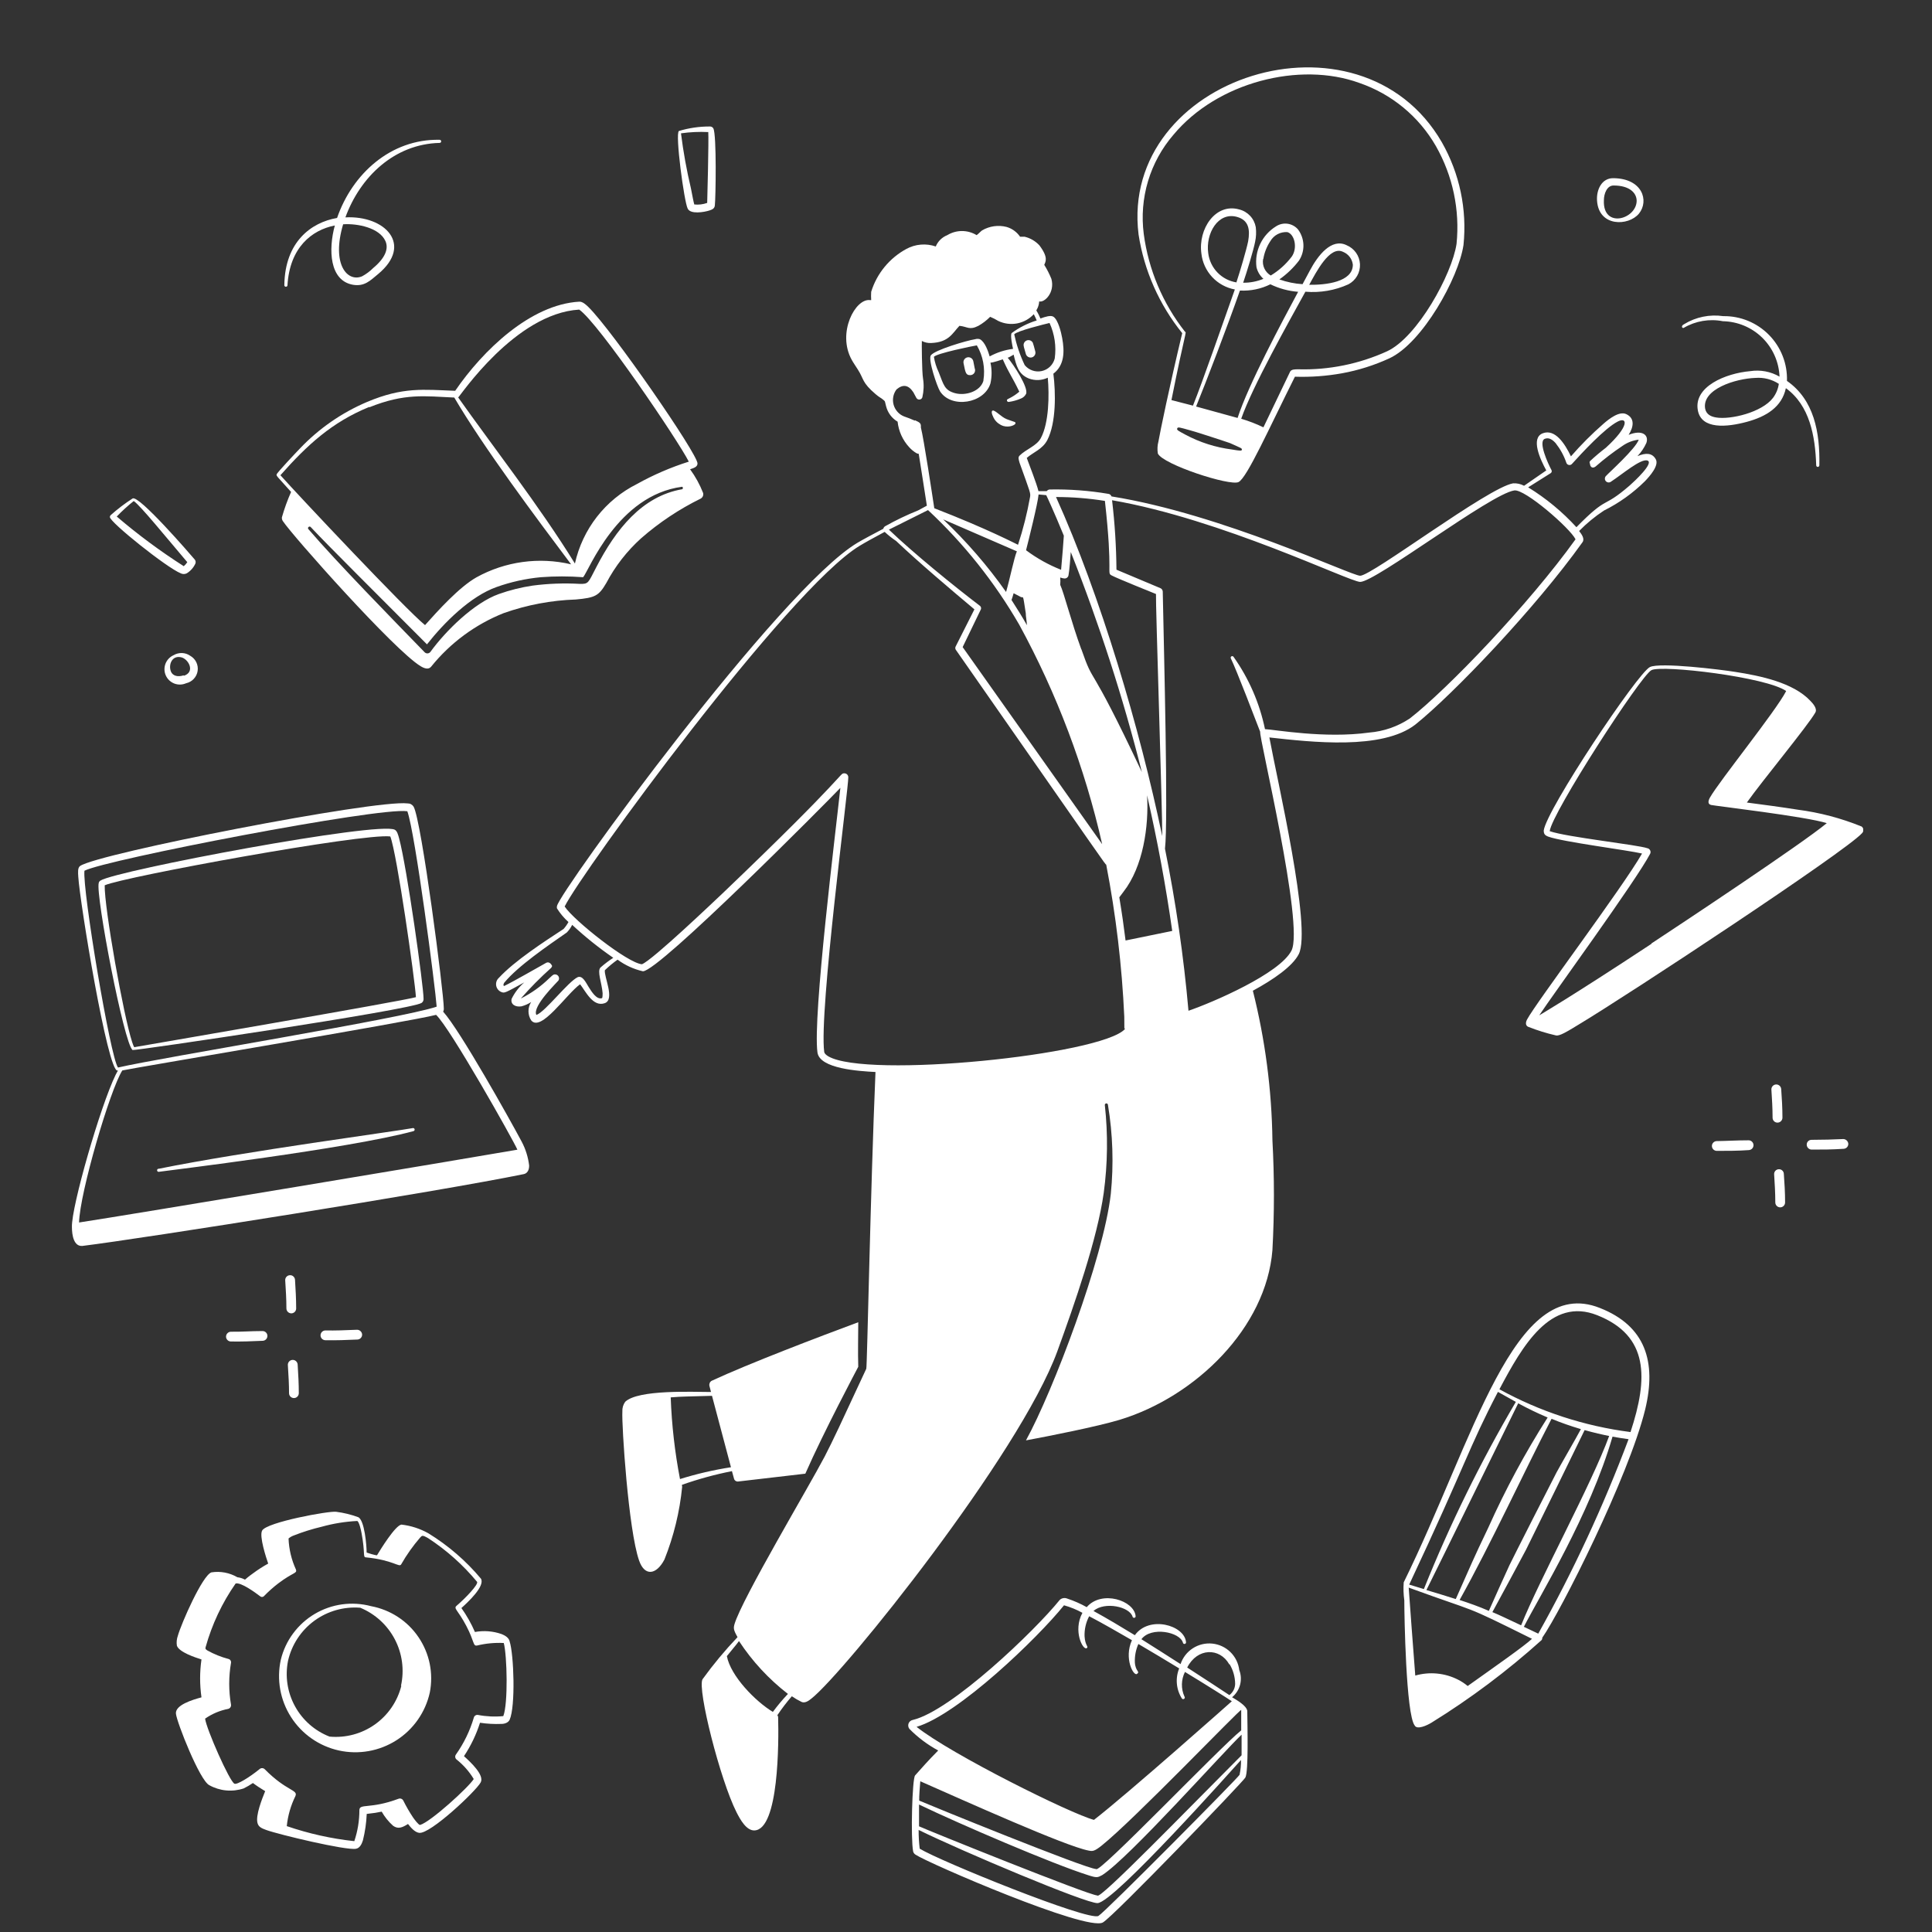 <svg xmlns="http://www.w3.org/2000/svg" xmlns:xlink="http://www.w3.org/1999/xlink" width="400" zoomAndPan="magnify" viewBox="0 0 300 300" height="400" preserveAspectRatio="xMidYMid meet" version="1.0"><rect x="0" y="0" width="300" height="300" fill="#333333" stroke="none"/><defs><clipPath id="50c4d1e240"><path d="M 11.062 124 L 83 124 L 83 194 L 11.062 194 Z M 11.062 124 " clip-rule="nonzero"/></clipPath><clipPath id="e195663ed0"><path d="M 27 52 L 289.312 52 L 289.312 288 L 27 288 Z M 27 52 " clip-rule="nonzero"/></clipPath></defs><path fill="#ffffff" d="M 105.895 230.562 C 108.426 229.668 111.02 228.957 113.656 228.438 L 113.977 229.609 C 114.012 229.746 114.098 229.867 114.215 229.945 C 114.332 230.027 114.473 230.062 114.613 230.047 L 125.051 228.832 C 127.922 222.293 133.195 212.387 133.27 212.234 C 133.195 209.762 133.27 207.684 133.27 205.316 C 127.301 207.531 116.254 211.734 110.48 214.422 C 110.352 214.504 110.25 214.625 110.191 214.773 C 110.137 214.914 110.125 215.074 110.164 215.223 C 110.164 215.223 110.27 215.605 110.406 216.148 C 107.582 216.148 99.117 215.738 97.082 217.668 C 96.766 218.105 96.609 218.645 96.641 219.184 C 96.52 221.277 97.57 237.543 99.238 242.32 C 100.105 244.824 101.93 244.551 103.176 242.156 C 104.617 238.543 105.543 234.75 105.926 230.883 C 105.926 230.684 105.879 230.699 105.895 230.562 Z M 104.148 216.984 C 106 216.832 106.578 216.863 110.559 216.742 C 111.273 219.441 112.746 224.996 113.504 227.832 C 110.824 228.246 108.18 228.859 105.59 229.668 C 104.785 225.484 104.301 221.242 104.148 216.984 Z M 104.148 216.984 " fill-opacity="1" fill-rule="nonzero"/><path fill="#ffffff" d="M 245.727 84.199 C 246.105 83.668 245.617 82.984 245.207 82.453 C 246.371 81.262 247.66 80.199 249.051 79.285 C 251.402 78.113 253.551 76.578 255.418 74.73 C 256.191 73.926 257.652 72.273 257.105 71.305 C 256.559 70.332 255.586 70.27 254.262 70.832 C 254.836 70.23 255.305 69.539 255.645 68.785 C 256.07 67.602 255.07 66.645 252.895 67.523 C 253.688 66.266 253.867 64.945 252.531 64.309 C 251.453 63.793 249.871 65.023 248.961 65.824 C 247.172 67.387 245.492 69.07 243.934 70.863 C 242.977 68.859 241.457 66.555 239.559 67.281 C 237.656 68.012 239.133 71.273 240.105 73.047 L 236.656 75.43 C 236.133 75.148 235.543 75.016 234.953 75.051 C 231.035 75.719 213.031 89.402 211.207 89.402 C 209.809 89.402 189.848 79.844 172.59 77.082 C 172.555 76.98 172.492 76.887 172.41 76.816 C 172.328 76.75 172.227 76.703 172.117 76.688 C 169.109 76.176 166.055 75.949 163.004 76.008 C 162.91 76.012 162.82 76.039 162.738 76.082 C 162.656 76.129 162.586 76.191 162.531 76.266 L 161.254 76.266 C 160.953 75.035 159.828 72.199 159.434 71.105 C 160.465 70.211 161.895 69.754 162.637 68.312 C 164.004 65.645 163.945 61 163.566 58.027 C 165.281 56.723 165.328 54.629 164.934 52.488 C 164.781 51.625 164.309 49.668 163.578 49.184 C 163.168 48.91 162.305 49.184 161.559 49.457 C 160.816 47.727 160.816 48.516 161.117 47.816 C 161.262 47.496 161.344 47.152 161.363 46.801 C 162.168 47.043 163.84 45.434 163.262 43.309 C 162.957 42.551 162.586 41.82 162.152 41.125 C 162.363 40.609 162.82 39.988 161.391 38.09 C 160.777 37.43 159.977 36.965 159.098 36.758 L 158.398 36.758 C 157.895 36.023 157.156 35.488 156.301 35.238 C 155.016 34.91 153.652 35.102 152.504 35.77 C 152.199 35.996 151.957 36.301 151.652 36.512 C 150.969 36.098 150.18 35.875 149.375 35.875 C 148.57 35.875 147.781 36.098 147.098 36.512 C 146.695 36.672 146.328 36.91 146.02 37.211 C 145.711 37.512 145.469 37.875 145.305 38.273 C 144.559 38.016 143.77 37.918 142.984 37.984 C 142.199 38.047 141.438 38.277 140.746 38.652 C 138.121 40.074 136.156 42.465 135.277 45.312 C 135.25 45.742 135.25 46.172 135.277 46.602 L 135.109 46.602 C 132.832 46.27 129.93 51.672 132.254 55.871 C 132.527 56.375 132.875 56.844 133.211 57.391 C 134.184 58.906 133.801 59.363 135.977 61.215 C 136.613 61.758 136.719 61.715 137.113 62.047 C 137.508 62.383 137.359 62.215 137.586 63.062 C 137.711 63.566 137.934 64.035 138.238 64.449 C 138.547 64.863 138.934 65.215 139.379 65.477 C 139.539 66.961 140.172 68.355 141.188 69.453 C 141.508 69.809 141.883 70.117 142.297 70.363 C 142.406 70.426 142.531 70.461 142.66 70.469 C 143.117 73.289 143.676 76.961 143.922 78.523 L 142.57 79.254 C 140.801 79.965 139.078 80.789 137.418 81.727 C 137.289 81.816 137.195 81.953 137.16 82.105 C 135.551 82.953 134.031 83.758 133.164 84.273 C 121.102 91.422 86.844 138.531 86.492 140.684 C 86.453 140.809 86.453 140.941 86.492 141.062 C 86.984 141.848 87.582 142.555 88.27 143.172 C 88.059 143.559 87.805 143.918 87.512 144.25 C 84.473 146.238 79.914 149.195 77.469 151.836 C 77.297 151.988 77.168 152.184 77.094 152.402 C 77.023 152.617 77.008 152.852 77.051 153.074 C 77.098 153.301 77.199 153.512 77.348 153.684 C 77.5 153.859 77.691 153.988 77.91 154.066 C 78.363 154.219 78.441 154.172 81.402 152.551 C 80.59 153.262 79.922 154.129 79.445 155.098 C 79.246 155.934 80.004 156.418 80.965 156.266 C 81.5 156.125 82.016 155.898 82.48 155.598 C 82.207 156.02 82.062 156.512 82.062 157.016 C 82.062 157.52 82.207 158.012 82.48 158.438 C 84 160.348 87.98 154.324 90.078 152.836 C 90.93 153.914 92.082 156.434 93.922 155.766 C 95.516 155.172 93.77 151.668 93.922 150.652 C 94.539 150.059 95.199 149.512 95.898 149.016 C 97.07 149.883 98.41 150.496 99.832 150.82 C 102.34 150.82 128.5 124.449 130.492 122.34 C 129.777 129.047 126.176 157.828 126.934 163.426 C 127.285 165.961 133.379 166.324 135.945 166.461 C 135.168 184.668 134.652 212.25 134.516 212.539 C 130.492 221.203 129.398 223.57 128.043 226.195 C 125.582 230.898 115.223 248.254 114.051 252.199 C 113.887 252.82 113.871 253.062 114.523 254.215 C 112.566 256.27 110.75 258.457 109.086 260.754 C 108.25 262.273 111.836 276.414 114.371 281.418 C 114.949 282.543 115.891 284.273 117.152 284.227 C 120.949 284.09 120.934 270.465 120.828 266.656 C 120.828 266.539 120.785 266.426 120.707 266.34 C 121.395 265.312 122.145 264.328 122.953 263.395 C 123.438 263.727 123.945 264.02 124.473 264.277 C 124.992 264.504 125.566 264.109 125.992 263.758 C 131.051 259.785 158.34 225.828 164.188 209.809 C 166.848 202.496 170.387 192.391 171.387 185.23 C 172 180.703 172.059 176.117 171.555 171.574 C 171.555 171.512 171.582 171.449 171.629 171.402 C 171.672 171.359 171.734 171.332 171.797 171.332 C 171.863 171.332 171.926 171.359 171.969 171.402 C 172.016 171.449 172.043 171.512 172.043 171.574 C 172.801 176.141 172.949 180.789 172.484 185.395 C 171.359 195.332 163.504 216.043 159.312 223.66 C 162.926 222.992 170.281 221.535 173.836 220.473 C 185.684 216.879 196.625 206.152 197.582 194.105 C 197.891 188.43 197.891 182.742 197.582 177.066 C 197.477 169.23 196.457 161.438 194.543 153.84 C 197.762 152.094 200.711 150.047 201.668 148.164 C 203.719 144.145 198.293 121.008 197.109 114.512 C 203.598 115.227 214.641 116.516 219.793 112.496 C 225.688 107.762 238.418 94.441 245.727 84.199 Z M 120.008 265.824 C 117.273 264.168 113.445 260.238 112.867 257.16 C 113.488 256.371 114.145 255.641 114.75 254.824 C 116.809 257.961 119.379 260.734 122.348 263.031 C 121.512 263.914 120.73 264.848 120.008 265.824 Z M 240.789 73.473 C 240.867 73.422 240.922 73.344 240.945 73.254 C 240.969 73.164 240.953 73.066 240.91 72.988 C 240.379 72 238.781 68.527 239.891 68.133 C 240.531 67.891 241.09 68.285 241.562 68.816 C 242.281 69.727 242.844 70.75 243.219 71.848 C 243.246 71.938 243.297 72.02 243.367 72.082 C 243.438 72.141 243.523 72.184 243.617 72.199 C 243.707 72.219 243.805 72.211 243.891 72.176 C 243.98 72.145 244.055 72.09 244.113 72.016 C 245.633 70.332 249.188 66.492 251.195 65.461 C 252.715 64.672 253.078 66.129 249.355 69.527 C 248.5 70.18 247.68 70.871 246.895 71.605 C 246.852 71.664 246.828 71.738 246.828 71.812 C 246.828 71.883 246.852 71.957 246.895 72.016 C 246.895 72.41 247.215 72.852 247.762 72.441 C 249.082 71.281 250.477 70.215 251.938 69.238 C 252.684 68.711 253.551 68.375 254.461 68.27 C 254.004 69.664 249.766 73.457 249.402 73.883 C 249.285 73.984 249.215 74.129 249.207 74.285 C 249.195 74.441 249.246 74.594 249.348 74.711 C 249.449 74.828 249.594 74.898 249.75 74.914 C 249.902 74.926 250.059 74.875 250.176 74.777 C 251.863 73.684 254.809 71.137 255.828 71.516 C 256.848 71.895 253.824 74.715 253.062 75.383 C 248.703 79.16 249.828 76.734 244.785 81.863 C 242.59 79.461 240.066 77.379 237.293 75.672 Z M 174.777 146.039 C 174.52 143.945 174.199 141.688 173.805 139.336 L 174.457 138.469 C 177.496 134.57 178.406 128.363 178.117 123.496 C 179.746 130.609 181.035 137.605 182.023 144.555 Z M 152.184 94.09 C 148.191 91.059 141.762 85.824 138.027 82.242 L 144.102 79.207 C 149.684 84.414 154.461 90.414 158.277 97.02 C 164.113 107.73 168.445 119.191 171.145 131.082 L 149.48 100.48 L 152.309 94.621 C 152.344 94.531 152.352 94.434 152.332 94.336 C 152.309 94.242 152.258 94.156 152.184 94.09 Z M 162.457 76.887 C 162.547 77.055 163.594 79.285 165.191 83.184 C 165.191 83.348 164.902 87.141 164.766 88.477 C 162.824 87.711 160.996 86.691 159.324 85.441 C 159.66 84.125 161.164 78.129 161.27 76.781 Z M 157.062 93.18 C 157.168 92.906 157.273 92.543 157.395 92.117 L 158.414 92.648 C 158.992 93.027 158.762 91.875 159.281 95.215 C 159.281 95.773 159.434 96.398 159.461 97.082 C 158.762 95.82 157.898 94.469 157.078 93.18 Z M 156.211 91.906 C 153.34 87.84 150.074 84.07 146.457 80.648 L 157.898 85.609 C 157.457 86.656 156.82 89.859 156.227 91.906 Z M 167.895 100.797 C 166.375 96.656 165.207 92.027 164.629 90.812 C 164.664 90.434 164.664 90.055 164.629 89.676 C 164.848 89.758 165.078 89.809 165.312 89.828 C 165.457 89.828 165.602 89.777 165.711 89.684 C 165.824 89.59 165.898 89.457 165.918 89.312 C 166.039 88.812 166.238 86.277 166.27 85.715 C 170.688 96.859 174.379 108.277 177.312 119.898 C 168.73 101.66 170.051 106.941 167.91 100.797 Z M 180.457 129.762 C 176.996 113.176 170.902 92.5 163.977 77.176 C 166.52 77.176 169.059 77.379 171.57 77.781 C 172.863 89.312 171.785 88.918 172.648 89.371 C 173.516 89.828 178.727 91.922 179.5 92.238 C 179.426 93.41 180.52 126.816 180.473 129.762 Z M 162.973 50.152 C 163.762 51.879 164.043 53.797 163.777 55.676 C 163.652 56.152 163.398 56.59 163.043 56.934 C 162.688 57.273 162.242 57.512 161.758 57.617 C 161.273 57.723 160.77 57.691 160.305 57.527 C 159.836 57.363 159.426 57.074 159.113 56.691 C 158.387 55.168 157.844 53.562 157.488 51.914 C 157.898 51.383 162.273 50.32 162.973 50.152 Z M 142.066 65.324 C 141.512 65.074 140.945 64.852 140.367 64.656 C 139.977 64.5 139.629 64.254 139.352 63.938 C 139.074 63.625 138.871 63.25 138.758 62.848 C 138.648 62.441 138.629 62.02 138.707 61.605 C 138.785 61.195 138.957 60.805 139.211 60.469 C 140.168 59.664 141.035 59.711 141.824 60.91 C 142.324 61.836 142.309 61.91 142.539 62.004 C 142.602 62.031 142.676 62.047 142.746 62.043 C 142.816 62.043 142.887 62.027 142.953 61.996 C 143.016 61.969 143.074 61.926 143.121 61.871 C 143.168 61.816 143.203 61.754 143.223 61.684 C 143.445 60.734 143.484 59.75 143.328 58.785 C 143.145 57.738 143.117 53.098 143.145 52.945 C 143.59 53.18 144.086 53.289 144.59 53.262 C 147.34 53.156 147.887 51.746 148.98 50.594 C 150.242 50.715 150.5 51.32 151.926 50.594 C 152.594 50.215 153.211 49.742 153.75 49.195 C 154.188 49.375 154.609 49.59 155.012 49.836 C 155.922 50.273 156.949 50.406 157.941 50.219 C 158.934 50.027 159.84 49.527 160.527 48.789 C 160.691 49.105 160.844 49.426 160.98 49.758 C 159.586 50.191 158.27 50.852 157.094 51.715 C 156.836 52.035 157.215 53.766 157.305 54.172 C 156.031 54.332 154.801 54.73 153.676 55.344 C 153.445 54.555 152.945 53.082 152.156 52.672 C 151.918 52.598 151.664 52.598 151.426 52.672 C 150.059 52.883 145.152 54.355 144.559 55.16 C 144.043 55.723 145.516 60.059 145.973 60.773 C 147.719 63.473 152.84 62.684 153.797 59.531 C 154.031 58.469 154.031 57.371 153.797 56.312 C 154.234 56.312 155.559 55.844 155.711 55.797 C 156.758 58.148 157.062 58.285 158.277 60.82 C 158.109 60.957 157.836 61.184 157.609 61.336 C 156.531 62.047 156.301 61.926 156.363 62.23 C 156.379 62.289 156.422 62.344 156.473 62.375 C 156.527 62.41 156.59 62.422 156.652 62.41 C 157.289 62.32 157.914 62.148 158.504 61.895 C 158.859 61.766 159.152 61.504 159.324 61.168 C 159.75 60.211 157.395 56.617 156.469 55.539 C 156.652 55.539 157.078 55.234 157.395 55.07 C 157.82 56.77 158.109 58.102 159.75 58.77 C 160.227 58.949 160.73 59.031 161.238 59.012 C 161.742 58.988 162.242 58.867 162.699 58.648 C 162.941 61.32 162.895 65.66 161.621 68.027 C 160.965 69.254 159.355 69.727 158.324 70.742 C 158.02 71.031 158.215 71.438 158.324 71.879 C 160.008 76.566 160.039 76.551 159.949 77.16 C 159.5 79.68 158.875 82.164 158.078 84.594 C 157.699 84.426 153.43 82.164 145.074 78.918 C 144.816 77.203 143.434 68.055 142.992 66.371 C 143.023 65.781 142.949 65.645 142.066 65.25 Z M 152.703 59.137 C 152.215 60.789 149.922 61.5 148.281 61.047 C 146.641 60.59 146.535 59.758 145.758 57.785 C 145.395 57.031 145.145 56.23 145.016 55.402 C 145.516 54.855 151 53.734 151.684 53.629 C 152.645 55.266 153.004 57.184 152.703 59.059 Z M 93.254 150.227 C 92.676 150.789 93.453 152.625 93.574 154.219 C 93.574 154.355 93.574 154.945 93.48 154.992 C 92.645 155.266 91.871 154.004 91.398 153.246 C 90.93 152.488 90.457 151.457 89.715 151.73 C 88.195 152.441 84.672 157.117 83.289 157.602 C 82.59 156.266 86.586 152.457 86.723 152.246 C 86.781 152.148 86.812 152.035 86.809 151.922 C 86.809 151.809 86.777 151.695 86.719 151.602 C 86.66 151.504 86.574 151.426 86.473 151.371 C 86.371 151.32 86.258 151.297 86.145 151.305 C 85.871 151.305 85.688 151.547 85.262 151.926 C 83.969 153.188 82.488 154.242 80.871 155.051 C 82.336 153.375 83.906 151.789 85.566 150.305 C 85.648 150.219 85.707 150.113 85.734 150 C 85.734 150 85.414 149.195 84.793 149.516 C 83.91 150 79.625 152.473 78.273 153.109 C 78.09 152.988 78.199 152.809 78.273 152.625 C 80.418 150 85.125 146.812 88.012 144.797 C 88.352 144.449 88.633 144.047 88.848 143.613 C 90.848 145.469 92.98 147.18 95.23 148.727 C 94.535 149.18 93.875 149.68 93.254 150.227 Z M 128.605 164.02 C 128.273 163.805 128.027 163.609 127.984 163.336 C 127.148 157.145 131.797 122.066 131.723 120.688 C 131.723 120.605 131.707 120.527 131.672 120.453 C 131.641 120.379 131.598 120.309 131.539 120.254 C 131.48 120.195 131.41 120.152 131.336 120.121 C 131.262 120.094 131.18 120.078 131.098 120.082 C 130.324 120.082 131.691 120.082 112.336 138.59 C 111.059 139.789 101.305 149.105 99.68 149.727 C 97.445 149.559 89.047 142.871 87.68 140.762 C 90.32 135.418 122.379 91.48 133.469 84.762 C 134.32 84.246 135.777 83.441 137.371 82.59 C 137.926 83.109 138.52 83.582 139.148 84 C 142.676 87.34 147.582 91.496 151.305 94.621 L 148.402 100.371 C 148.359 100.449 148.336 100.535 148.336 100.621 C 148.336 100.711 148.359 100.797 148.402 100.875 C 171.965 134.629 171.617 134.25 171.77 134.25 C 173.277 142.051 174.219 149.953 174.578 157.891 C 174.578 160.027 174.578 159.848 174.672 159.695 C 174.762 159.543 174.672 159.801 174.672 159.801 C 170.992 163.805 134.609 167.539 128.605 164.02 Z M 212.59 113.754 C 205.707 114.711 197.93 113.285 196.426 113.223 C 195.59 109.18 193.926 105.352 191.535 101.98 C 191.496 101.93 191.445 101.898 191.383 101.887 C 191.324 101.875 191.262 101.887 191.207 101.922 C 191.156 101.953 191.121 102.004 191.105 102.062 C 191.09 102.121 191.094 102.184 191.125 102.238 C 192.004 104.027 194.953 111.75 195.68 113.633 C 195.453 114.359 202.547 143.656 200.543 147.602 C 198.75 151.168 188.312 155.66 184.547 156.949 C 183.801 148.504 182.582 140.105 180.898 131.793 C 181.414 127.426 180.746 101.449 180.551 91.848 C 180.543 91.734 180.508 91.625 180.441 91.535 C 180.379 91.445 180.289 91.371 180.184 91.328 L 173.363 88.461 C 173.332 84.855 173.105 81.254 172.68 77.676 C 189.711 80.617 209.551 90.344 211.207 90.359 C 213.609 90.359 231.445 76.703 235.137 76.156 C 236.777 75.898 243.828 82.043 244.648 83.742 C 237.445 93.789 224.789 106.988 218.926 111.555 C 217.035 112.816 214.855 113.574 212.59 113.754 Z M 212.59 113.754 " fill-opacity="1" fill-rule="nonzero"/><path fill="#ffffff" d="M 151.137 56.102 C 151.117 56 151.078 55.906 151.023 55.82 C 150.969 55.738 150.895 55.664 150.812 55.605 C 150.727 55.551 150.633 55.508 150.535 55.488 C 150.434 55.469 150.332 55.469 150.234 55.484 C 150.133 55.504 150.039 55.543 149.953 55.598 C 149.867 55.656 149.797 55.727 149.738 55.809 C 149.68 55.895 149.641 55.988 149.621 56.086 C 149.598 56.188 149.598 56.289 149.617 56.391 C 149.922 57.906 149.98 58.254 150.652 58.254 C 150.777 58.254 150.902 58.223 151.012 58.164 C 151.125 58.105 151.219 58.02 151.289 57.914 C 151.359 57.809 151.398 57.688 151.41 57.562 C 151.422 57.434 151.402 57.309 151.352 57.191 C 151.305 56.949 151.168 56.238 151.137 56.102 Z M 155.785 66.145 C 156.773 66.434 157.715 65.961 157.684 65.719 C 157.656 65.477 157.684 65.598 156.348 65.098 C 155.453 64.766 154.465 63.582 154.113 63.762 C 153.766 63.945 154.297 64.914 154.418 65.098 C 154.742 65.59 155.227 65.957 155.785 66.145 Z M 183.574 51.73 C 181.582 60.059 180.125 67.129 179.883 68.543 C 179.719 69.156 179.688 69.797 179.789 70.422 C 180.594 72.137 191.004 75.52 192.324 74.852 C 193.645 74.188 197.078 66.465 201.074 58.496 C 203.523 58.574 205.973 58.398 208.383 57.965 C 210.922 57.5 213.391 56.723 215.734 55.645 C 220.871 53.277 226.492 43.145 227.25 38.047 C 227.82 32.512 226.648 26.938 223.895 22.102 C 211.148 0.023 173.758 11.906 176.797 36.422 C 177.664 42.031 180.004 47.312 183.574 51.73 Z M 192.84 69.801 C 192.84 70.043 192.566 70.012 191.32 69.801 C 188.773 69.48 186.305 68.695 184.043 67.48 C 182.98 66.902 182.691 66.781 182.797 66.523 C 182.906 66.266 183.133 66.355 184.773 66.812 C 184.926 66.812 189.633 68.328 190.988 68.801 C 192.734 69.59 192.84 69.59 192.84 69.801 Z M 192.566 45.117 C 194.188 45.199 195.805 44.867 197.262 44.145 C 198.613 44.801 200.078 45.195 201.574 45.312 C 199.023 50.062 193.844 59.742 192.172 64.898 L 185.73 63.125 C 187.25 59.395 190.605 50.652 192.535 45.117 Z M 192.035 43.855 C 190.902 43.688 189.855 43.148 189.055 42.324 C 188.258 41.504 187.75 40.441 187.613 39.305 C 187.188 36.27 189.133 32.871 192.066 33.676 C 193.902 34.176 194.133 35.633 193.812 37.469 C 193.539 38.805 192.551 42.156 192.004 43.797 Z M 196.168 40.215 C 196.328 39.223 196.703 38.277 197.262 37.438 C 197.527 36.984 197.918 36.609 198.383 36.363 C 198.852 36.117 199.379 36.004 199.906 36.043 C 201.027 36.375 201.516 38.5 200.59 39.836 C 199.699 41.016 198.59 42.016 197.32 42.781 C 196.887 42.523 196.539 42.141 196.328 41.684 C 196.113 41.227 196.051 40.711 196.137 40.215 Z M 182.207 20.934 C 189.012 12.754 201.82 9.508 211.07 12.875 C 216.098 14.598 220.324 18.086 222.969 22.691 C 225.586 27.293 226.707 32.598 226.172 37.863 C 225.473 42.582 220.094 52.383 215.371 54.555 C 211.051 56.52 206.336 57.477 201.59 57.344 C 201.074 57.344 200.527 57.344 200.332 57.707 C 199.434 59.531 197.793 63.051 196.184 66.355 C 195.07 65.82 193.918 65.375 192.734 65.023 C 194.496 59.984 200.059 50.094 202.699 45.297 C 204.992 45.492 207.293 45.098 209.387 44.145 C 209.949 43.848 210.418 43.395 210.734 42.844 C 211.055 42.289 211.203 41.656 211.176 41.02 C 211.145 40.383 210.934 39.766 210.566 39.246 C 210.195 38.723 209.688 38.32 209.098 38.074 C 206.742 36.922 204.629 39.684 203.398 42.004 C 203.066 42.613 202.684 43.324 202.258 44.129 C 201.031 44.051 199.82 43.801 198.66 43.387 C 199.816 42.574 200.84 41.594 201.699 40.473 C 202.18 39.746 202.422 38.891 202.395 38.023 C 202.367 37.152 202.07 36.312 201.547 35.617 C 201.133 35.141 200.559 34.828 199.934 34.742 C 199.305 34.656 198.668 34.801 198.141 35.148 C 197.078 35.801 196.227 36.746 195.688 37.871 C 195.148 38.996 194.945 40.254 195.105 41.488 C 195.27 42.188 195.645 42.82 196.184 43.297 C 195.188 43.707 194.117 43.914 193.039 43.902 C 193.645 42.113 194.633 38.879 194.891 37.559 C 195.055 36.809 195.09 36.035 194.996 35.27 C 194.879 34.613 194.574 34.004 194.121 33.52 C 193.664 33.031 193.078 32.684 192.43 32.523 C 188.738 31.477 186.02 35.559 186.551 39.367 C 186.699 40.73 187.289 42.012 188.223 43.016 C 189.16 44.023 190.395 44.699 191.746 44.949 C 189.801 50.41 186.762 59.227 185.242 62.988 L 181.902 62.125 C 184.043 51.383 184.301 51.641 184 51.504 C 180.547 47.109 178.336 41.867 177.602 36.332 C 177.246 33.586 177.469 30.797 178.262 28.141 C 179.055 25.488 180.398 23.031 182.207 20.934 Z M 203.293 44.223 C 204.355 42.293 206.484 38.078 208.551 39.109 C 208.961 39.273 209.324 39.551 209.59 39.906 C 209.859 40.262 210.023 40.684 210.07 41.125 C 210.039 43.797 205.875 44.266 203.23 44.223 Z M 261.449 50.91 C 263.281 49.836 265.441 49.469 267.527 49.879 C 269.816 49.922 272.004 50.836 273.637 52.434 C 275.273 54.035 276.234 56.199 276.324 58.484 C 274.945 57.684 273.336 57.387 271.766 57.633 C 267.953 57.965 262.969 60.031 263.637 63.703 C 264.184 66.734 268.195 66.328 271.234 65.508 C 274.273 64.688 276.688 63.199 277.309 60.273 C 281.004 62.957 281.867 67.66 282.02 72.258 C 282.02 72.324 282.047 72.387 282.09 72.43 C 282.137 72.477 282.199 72.5 282.262 72.5 C 282.328 72.5 282.391 72.477 282.434 72.43 C 282.48 72.387 282.508 72.324 282.508 72.258 C 282.613 67.117 281.688 62.078 277.477 59.148 C 277.52 57.832 277.297 56.52 276.816 55.293 C 276.336 54.066 275.613 52.945 274.688 52.008 C 273.766 51.066 272.656 50.324 271.438 49.82 C 270.215 49.32 268.906 49.07 267.586 49.09 C 265.48 48.785 263.328 49.223 261.512 50.336 C 260.949 50.609 261.207 51.02 261.449 50.91 Z M 275.305 61.789 C 273.59 64.035 268.727 65.203 266.477 64.824 C 265.645 64.688 264.961 64.34 264.777 63.473 C 264.23 60.441 269.473 58.785 272.602 58.68 C 273.875 58.582 275.145 58.906 276.215 59.605 C 276.102 60.398 275.789 61.148 275.305 61.789 Z M 254.492 33.176 C 256.117 31.172 255.023 27.684 250.48 27.668 C 248.719 27.668 247.867 29.457 247.988 31.172 C 248.262 35.254 252.867 35.133 254.492 33.176 Z M 249.051 31.098 C 249.051 30.094 249.523 28.789 250.57 28.805 C 253.02 28.805 254.141 29.945 254.141 31.203 C 254.082 34.07 248.855 35.559 249.051 31.098 Z M 248.43 203.102 C 235.074 197.777 228.875 223.555 217.969 245.703 C 217.898 246.637 217.93 247.57 218.059 248.496 C 218.059 250.816 218.316 266.188 219.672 267.934 C 220.035 268.629 221.57 267.934 222.285 267.492 C 228.348 263.742 234.062 259.457 239.359 254.688 C 239.406 254.637 239.438 254.574 239.461 254.512 C 239.48 254.445 239.488 254.375 239.48 254.309 C 242.309 250.285 252.895 229.348 255.465 218.852 C 257.258 211.418 255.48 205.879 248.43 203.102 Z M 253.199 222.371 C 246.051 221.457 239.137 219.199 232.828 215.727 C 236.383 209.004 240.773 201.344 248.02 204.227 C 256.086 207.426 255.918 214.055 253.199 222.324 Z M 227.918 261.816 C 227.453 261.426 226.945 261.09 226.402 260.816 C 224.348 259.773 221.977 259.547 219.762 260.18 C 219.609 258.375 218.742 246.629 218.742 246.523 C 230.121 250.68 226.613 248.875 237.887 254.473 C 236.699 255.598 232.25 258.707 227.918 261.789 Z M 235.758 217.91 C 237.242 218.719 238.762 219.453 240.316 220.109 C 236.836 225.574 233.758 231.281 231.109 237.195 C 228.559 242.52 228.648 242.488 226.051 248.301 C 224.531 247.812 223.012 247.359 221.492 246.902 C 223.133 243.641 234.801 219.793 235.758 217.879 Z M 226.645 248.449 C 231.582 239.605 236.609 228.605 240.926 220.309 C 242.445 220.945 243.965 221.461 245.48 221.914 C 244.676 223.434 242.32 227.469 241.699 228.637 C 241.078 229.805 234.832 242.094 234.391 243.035 C 233.691 244.551 231.777 248.785 231.188 250.137 C 229.637 249.453 228.148 248.938 226.582 248.422 Z M 231.734 250.332 C 232.66 248.648 236.473 241.578 236.945 240.668 C 237.656 239.258 245.617 223.008 246.059 222.066 C 247.457 222.461 248.93 222.797 249.871 222.977 C 247.094 230.562 239.086 245.176 236.199 252.379 C 233.57 251.152 232.98 250.848 231.672 250.301 Z M 232.66 216.164 L 235.379 217.684 C 229.898 227.004 225.125 236.719 221.098 246.75 L 218.82 246.055 C 227.645 227.27 228.055 224.812 232.598 216.133 Z M 238.918 253.699 L 236.625 252.609 C 239.102 247.754 246.848 235.297 250.391 223.082 C 251.238 223.234 252.074 223.371 252.883 223.477 C 248.977 233.883 244.289 243.973 238.859 253.672 Z M 191.32 263.547 C 191.926 263.047 192.359 262.367 192.559 261.609 C 192.758 260.848 192.711 260.047 192.43 259.312 C 192.301 258.258 191.816 257.273 191.055 256.531 C 190.293 255.785 189.297 255.32 188.238 255.215 C 187.176 255.109 186.109 255.367 185.215 255.949 C 184.32 256.527 183.652 257.395 183.316 258.402 C 181.371 257.145 179.258 255.809 177.238 254.535 C 178.758 252.516 183.223 253.414 183.68 255.066 C 183.688 255.129 183.727 255.188 183.777 255.227 C 183.828 255.266 183.895 255.281 183.961 255.27 C 184.023 255.262 184.082 255.227 184.121 255.172 C 184.16 255.121 184.176 255.055 184.164 254.988 C 183.938 252.352 178.438 250.801 176.219 253.914 C 174.262 252.715 171.828 251.258 169.793 250.148 C 171.539 248.633 175.445 249.484 175.871 251.062 C 175.891 251.113 175.93 251.16 175.98 251.188 C 176.027 251.215 176.086 251.227 176.145 251.215 C 176.199 251.203 176.25 251.172 176.289 251.129 C 176.324 251.082 176.344 251.027 176.34 250.969 C 176.145 248.512 171.055 246.859 168.746 249.559 C 167.777 249.016 166.762 248.57 165.707 248.223 C 165.516 248.145 165.301 248.121 165.098 248.16 C 164.895 248.195 164.703 248.293 164.551 248.438 C 160.707 253.215 147.75 265.625 141.762 267.066 C 141.613 267.09 141.473 267.152 141.352 267.246 C 141.234 267.34 141.141 267.465 141.086 267.605 C 141.031 267.75 141.012 267.902 141.035 268.051 C 141.059 268.203 141.121 268.344 141.215 268.465 C 142.531 269.797 144.035 270.926 145.684 271.816 C 144.164 273.332 142.98 274.699 142.098 275.684 C 141.641 276.172 141.398 285.457 141.793 287.504 C 141.852 287.703 141.98 287.879 142.16 287.988 C 144.074 289.293 168.73 299.945 171.25 298.52 C 172.938 297.562 193.066 276.641 193.387 276.004 C 193.875 275.004 193.707 268.328 193.676 265.656 C 193.555 264.852 192.051 263.988 191.32 263.547 Z M 142.707 283.59 L 142.707 280.207 C 149.012 283.242 163.441 289.43 168.914 291.16 C 170.309 291.617 170.43 291.555 171.16 291.16 C 175.34 288.488 190.09 271.891 192.793 269.359 L 192.793 272.559 C 184.59 280.766 170.66 295.152 170.402 294.332 C 168.898 294.238 144.012 284.195 142.707 283.59 Z M 190.941 258.434 C 191.488 259.352 191.781 260.398 191.793 261.469 C 191.785 261.809 191.703 262.145 191.547 262.445 C 191.391 262.746 191.168 263.012 190.895 263.215 C 189.621 262.363 187.203 260.785 184.348 258.934 C 185.914 255.855 189.391 255.809 190.879 258.434 Z M 142.324 268.145 C 148.797 266.234 161.09 254.398 165.219 249.27 C 166.215 249.547 167.172 249.938 168.078 250.438 C 166.559 253.262 168.184 256.355 168.762 255.914 C 169.078 255.672 168.504 255.582 168.41 254.094 C 168.371 253.008 168.617 251.93 169.125 250.969 C 171.223 252.062 173.684 253.488 175.766 254.688 C 174.488 257.523 176.023 260.332 176.555 259.922 C 177.086 259.512 176.312 259.602 176.219 258.117 C 176.184 257.141 176.371 256.168 176.766 255.277 C 178.91 256.539 181.098 257.844 183.102 259.07 C 182.793 259.828 182.672 260.645 182.746 261.461 C 182.82 262.273 183.086 263.055 183.527 263.746 C 183.547 263.77 183.57 263.793 183.602 263.809 C 183.629 263.824 183.66 263.836 183.691 263.84 C 183.727 263.844 183.758 263.84 183.789 263.832 C 183.82 263.824 183.852 263.809 183.875 263.789 C 183.902 263.77 183.926 263.746 183.941 263.719 C 183.957 263.688 183.969 263.656 183.973 263.625 C 183.977 263.594 183.973 263.559 183.965 263.527 C 183.957 263.496 183.941 263.465 183.922 263.441 C 183.648 262.836 183.516 262.184 183.527 261.52 C 183.543 260.859 183.703 260.211 184 259.617 C 187.539 261.773 190.395 263.578 191.277 264.168 C 191.109 264.32 175.262 278.402 169.871 282.59 C 166.328 281.664 147.75 272.453 142.324 268.145 Z M 142.902 276.594 C 149.785 279.629 165.418 286.668 169.02 287.352 C 169.641 287.473 169.883 287.52 171.07 286.578 C 176.129 282.527 192.582 265.336 192.734 265.52 C 192.742 265.566 192.742 265.609 192.734 265.656 L 192.734 268.691 C 189.348 271.406 170.508 291.16 170.203 290.219 C 168.684 290.219 143.996 280.16 142.734 279.598 C 142.707 278.961 142.844 277.262 142.902 276.594 Z M 170.566 297.504 C 169.051 298.367 145.91 288.977 142.812 287.062 C 142.695 286.098 142.641 285.125 142.645 284.152 C 149.297 287.43 168.652 295.59 170.43 295.516 C 173.031 295.379 191.398 274.73 192.703 273.289 C 192.719 274.062 192.641 274.836 192.477 275.594 C 192.219 276.094 171.57 296.941 170.566 297.504 Z M 44.699 211.977 C 44.805 213.602 44.883 215.012 44.883 216.332 C 44.883 216.531 44.961 216.727 45.102 216.867 C 45.246 217.012 45.438 217.09 45.641 217.09 C 45.844 217.09 46.035 217.012 46.176 216.867 C 46.32 216.727 46.398 216.531 46.398 216.332 C 46.398 214.922 46.324 213.523 46.219 211.871 C 46.203 211.672 46.109 211.484 45.957 211.352 C 45.805 211.219 45.605 211.152 45.406 211.164 C 45.203 211.18 45.016 211.273 44.883 211.426 C 44.75 211.578 44.684 211.777 44.699 211.977 Z M 276.188 181.559 C 276.086 181.562 275.992 181.59 275.902 181.633 C 275.812 181.676 275.73 181.738 275.668 181.812 C 275.602 181.887 275.551 181.977 275.523 182.07 C 275.492 182.164 275.48 182.262 275.488 182.363 C 275.578 183.758 275.668 185.258 275.668 186.715 C 275.668 186.918 275.75 187.109 275.891 187.254 C 276.035 187.395 276.227 187.477 276.43 187.477 C 276.629 187.477 276.824 187.395 276.965 187.254 C 277.109 187.109 277.188 186.918 277.188 186.715 C 277.188 185.199 277.098 183.684 276.992 182.254 C 276.984 182.156 276.961 182.059 276.918 181.969 C 276.871 181.883 276.812 181.801 276.734 181.738 C 276.66 181.672 276.574 181.621 276.48 181.594 C 276.387 181.562 276.285 181.551 276.188 181.559 Z M 40.766 208.199 C 40.965 208.199 41.16 208.121 41.301 207.977 C 41.445 207.836 41.523 207.641 41.523 207.441 C 41.523 207.238 41.445 207.047 41.301 206.906 C 41.16 206.762 40.965 206.684 40.766 206.684 C 38.926 206.684 37.391 206.82 35.871 206.789 C 35.668 206.789 35.473 206.867 35.328 207.012 C 35.184 207.152 35.102 207.344 35.098 207.547 C 35.098 207.75 35.176 207.941 35.32 208.082 C 35.461 208.227 35.656 208.305 35.855 208.305 C 37.422 208.336 39.137 208.277 40.766 208.199 Z M 271.477 177.066 C 269.652 177.066 268.117 177.172 266.586 177.188 C 266.383 177.188 266.191 177.27 266.047 177.41 C 265.906 177.551 265.824 177.746 265.824 177.945 C 265.824 178.148 265.906 178.34 266.047 178.484 C 266.191 178.625 266.383 178.707 266.586 178.707 C 268.227 178.707 269.926 178.707 271.566 178.586 C 271.77 178.57 271.957 178.48 272.094 178.328 C 272.227 178.18 272.293 177.98 272.281 177.781 C 272.27 177.578 272.176 177.391 272.027 177.258 C 271.875 177.121 271.68 177.055 271.477 177.066 Z M 44.289 198.824 C 44.379 200.219 44.473 201.723 44.473 203.18 C 44.477 203.379 44.555 203.57 44.699 203.711 C 44.84 203.852 45.031 203.934 45.23 203.938 C 45.434 203.938 45.625 203.855 45.766 203.715 C 45.91 203.574 45.988 203.379 45.988 203.18 C 45.988 201.66 45.898 200.145 45.809 198.719 C 45.793 198.516 45.699 198.328 45.547 198.195 C 45.395 198.062 45.195 197.996 44.996 198.012 C 44.793 198.027 44.605 198.121 44.473 198.27 C 44.34 198.422 44.273 198.621 44.289 198.824 Z M 276.777 173.562 C 276.777 172.043 276.688 170.527 276.582 169.102 C 276.566 168.902 276.473 168.715 276.32 168.582 C 276.168 168.449 275.969 168.383 275.77 168.395 C 275.566 168.41 275.379 168.504 275.246 168.656 C 275.113 168.809 275.047 169.008 275.062 169.207 C 275.152 170.605 275.246 172.105 275.246 173.562 C 275.246 173.762 275.324 173.957 275.469 174.098 C 275.609 174.242 275.801 174.32 276.004 174.32 C 276.207 174.32 276.402 174.242 276.547 174.098 C 276.691 173.957 276.773 173.766 276.777 173.562 Z M 55.5 208.004 C 55.602 208 55.699 207.977 55.789 207.934 C 55.879 207.891 55.961 207.832 56.027 207.758 C 56.098 207.684 56.148 207.602 56.184 207.508 C 56.219 207.414 56.234 207.312 56.23 207.215 C 56.215 207.016 56.125 206.828 55.977 206.695 C 55.832 206.559 55.641 206.484 55.441 206.484 C 53.602 206.562 52.066 206.621 50.531 206.59 C 50.332 206.59 50.137 206.672 49.996 206.812 C 49.852 206.957 49.773 207.148 49.773 207.352 C 49.773 207.551 49.852 207.746 49.996 207.887 C 50.137 208.027 50.332 208.109 50.531 208.109 C 52.156 208.141 53.859 208.078 55.5 208.004 Z M 286.215 176.871 C 284.695 176.945 283.008 176.992 281.32 176.992 C 281.223 176.988 281.121 177.004 281.027 177.039 C 280.934 177.074 280.848 177.129 280.773 177.199 C 280.703 177.266 280.645 177.352 280.605 177.441 C 280.566 177.535 280.547 177.633 280.547 177.734 C 280.547 177.938 280.625 178.133 280.77 178.277 C 280.91 178.422 281.102 178.504 281.305 178.508 C 283.039 178.508 284.438 178.508 286.273 178.387 C 286.375 178.383 286.473 178.359 286.562 178.316 C 286.652 178.277 286.734 178.219 286.801 178.145 C 286.871 178.07 286.922 177.984 286.957 177.891 C 286.992 177.797 287.008 177.695 287.004 177.598 C 286.984 177.402 286.895 177.219 286.746 177.082 C 286.602 176.949 286.41 176.871 286.215 176.871 Z M 20.59 163.047 C 20.785 163.199 63.629 156.859 65.465 155.734 C 65.57 155.66 65.648 155.562 65.703 155.449 C 65.758 155.332 65.781 155.207 65.77 155.082 C 65.77 153.125 63.203 134.754 61.973 130.172 C 61.82 129.609 61.668 129.047 61.32 128.852 C 58.996 127.453 18.035 135.16 15.59 136.738 C 15.523 136.777 15.465 136.832 15.422 136.895 C 15.379 136.957 15.348 137.027 15.332 137.105 C 14.816 138.941 19.266 162.137 20.59 163.047 Z M 16.258 137.469 C 19.176 136.148 56.352 129.352 60.605 129.883 C 61.637 132.535 64.402 151.988 64.586 154.84 C 62.473 155.461 21.164 162.547 21.012 162.578 C 20.863 162.609 20.848 162.789 20.527 161.836 C 19.191 157.828 16.184 140.898 16.258 137.469 Z M 16.258 137.469 " fill-opacity="1" fill-rule="nonzero"/><g clip-path="url(#50c4d1e240)"><path fill="#ffffff" d="M 68.809 157.086 C 68.891 156.934 68.93 156.758 68.914 156.586 C 68.914 154.172 65.453 127.395 64.223 125.254 C 64.125 125.098 63.988 124.969 63.824 124.879 C 63.664 124.793 63.48 124.75 63.293 124.754 C 58.203 124.133 15.27 132.508 12.445 134.465 C 12.051 134.738 12.109 135.418 12.156 136.148 C 12.398 140.137 16.715 166.387 18.234 166.234 C 18.398 166.234 18.34 166.113 17.945 166.918 C 15.574 171.785 11.078 187.383 11.168 190.523 C 11.168 191.844 11.473 193.559 12.777 193.469 C 22.152 192.316 68.109 185.031 81.328 182.316 C 81.844 182.211 82.18 181.738 82.164 180.965 C 82.008 179.676 81.617 178.426 81.008 177.277 C 79.156 173.805 71.469 160.043 68.809 157.086 Z M 18.324 165.766 C 17.141 164.246 12.777 138.105 13.113 135.207 C 16.457 133.477 58.812 125.301 63.25 125.969 C 64.465 129.305 67.609 153.414 67.805 156.312 C 62.43 158.164 25.191 164.172 18.324 165.766 Z M 18.992 166.219 C 20.27 165.898 63.734 158.633 67.715 157.586 C 69.887 159.605 79.703 177.035 80.34 178.523 C 71.621 180.039 19.891 188.672 12.277 189.828 C 12.383 185.23 17.109 169.164 18.992 166.219 Z M 18.992 166.219 " fill-opacity="1" fill-rule="nonzero"/></g><path fill="#ffffff" d="M 24.707 181.953 C 26.027 181.754 54.074 178.387 64.207 175.641 C 64.27 175.625 64.32 175.586 64.355 175.527 C 64.387 175.473 64.398 175.406 64.379 175.344 C 64.363 175.281 64.324 175.23 64.27 175.195 C 64.215 175.164 64.148 175.156 64.086 175.172 C 62.094 175.578 37.816 178.812 24.676 181.48 C 24.637 181.477 24.602 181.477 24.566 181.488 C 24.531 181.496 24.496 181.516 24.469 181.539 C 24.441 181.566 24.422 181.594 24.406 181.629 C 24.395 181.664 24.387 181.699 24.391 181.738 C 24.391 181.773 24.402 181.809 24.422 181.84 C 24.438 181.875 24.465 181.902 24.496 181.922 C 24.523 181.941 24.559 181.957 24.598 181.961 C 24.633 181.965 24.672 181.965 24.707 181.953 Z M 45.199 76.387 C 44.633 77.664 44.156 78.984 43.773 80.332 C 43.75 80.547 43.809 80.762 43.938 80.938 C 45.473 83.242 61.199 100.949 65.301 103.438 C 65.863 103.785 66.531 104.027 66.941 103.527 C 69.922 99.824 73.809 96.957 78.227 95.199 C 81.824 93.93 85.598 93.215 89.41 93.09 C 92.449 92.816 92.98 92.512 94.148 90.527 C 95.531 87.91 97.359 85.559 99.559 83.578 C 102.359 81.129 105.473 79.059 108.812 77.418 C 108.961 77.332 109.078 77.199 109.145 77.039 C 109.211 76.879 109.223 76.703 109.176 76.539 C 108.66 75.23 107.984 74 107.156 72.867 C 107.703 72.684 108.309 72.516 108.309 71.969 C 108.309 70.453 95.062 51.305 91.387 47.695 C 91.004 47.316 90.457 46.816 89.957 46.844 C 82.359 47.27 74.961 54.43 70.68 60.684 C 65.77 60.5 62.594 60.059 57.004 62.41 C 53.059 64.086 49.5 66.555 46.551 69.664 C 46.098 70.133 42.996 73.41 42.953 73.668 C 42.906 73.926 42.996 73.926 45.199 76.387 Z M 105.969 75.961 C 99.633 77.039 95.594 82.301 92.617 88.023 C 91.293 90.57 91.414 90.691 90.02 90.664 C 87.574 90.523 85.121 90.617 82.695 90.934 C 80.914 91.199 79.164 91.637 77.469 92.238 C 73.609 93.605 69.188 97.977 66.836 101.223 C 66.785 101.289 66.719 101.344 66.648 101.387 C 66.574 101.426 66.492 101.449 66.41 101.457 C 66.328 101.465 66.242 101.453 66.164 101.426 C 66.086 101.398 66.012 101.355 65.953 101.297 C 61.016 96.215 52.281 87.293 47.891 82.168 C 47.676 81.938 48.039 81.605 48.254 81.848 C 51.094 84.883 58.434 92.148 66.301 100.055 C 68.961 96.672 73.062 92.574 77.121 91.148 C 79.332 90.359 81.633 89.852 83.973 89.629 C 86.16 89.465 88.359 89.465 90.551 89.629 C 91.445 88.598 95.883 76.887 105.938 75.582 C 105.969 75.602 105.992 75.633 106.012 75.664 C 106.027 75.695 106.035 75.73 106.039 75.766 C 106.039 75.805 106.031 75.84 106.02 75.875 C 106.004 75.906 105.98 75.938 105.953 75.961 Z M 89.941 48.074 C 92.98 50.199 105.348 68.48 106.957 71.684 C 104.164 72.566 101.465 73.73 98.906 75.156 C 96.48 76.371 94.359 78.109 92.691 80.246 C 91.027 82.383 89.859 84.863 89.273 87.508 C 83.82 78.645 76.207 68.891 71.148 61.715 C 71.453 61.516 79.992 48.668 89.941 48.074 Z M 57.34 63.246 C 62.883 61.016 65.953 61.531 70.539 61.73 C 75.098 69.496 83.289 80.453 88.68 87.629 C 83.703 86.453 78.465 87.172 73.988 89.645 C 71.301 91.164 68.02 94.805 66 97.066 C 63.082 94.727 46.25 76.824 43.543 73.793 C 47.707 69.086 51.551 65.551 57.34 63.188 Z M 29.535 101.828 C 29.16 101.566 28.719 101.418 28.258 101.402 C 27.801 101.387 27.348 101.504 26.953 101.738 C 26.668 101.867 26.41 102.047 26.195 102.273 C 25.977 102.504 25.809 102.77 25.695 103.062 C 25.586 103.355 25.531 103.668 25.539 103.98 C 25.547 104.293 25.617 104.602 25.746 104.887 C 25.875 105.172 26.055 105.43 26.285 105.645 C 26.512 105.859 26.781 106.027 27.07 106.141 C 27.363 106.254 27.676 106.305 27.988 106.297 C 28.305 106.289 28.613 106.219 28.898 106.094 C 29.355 105.992 29.773 105.758 30.09 105.414 C 30.41 105.074 30.621 104.641 30.688 104.18 C 30.758 103.719 30.684 103.246 30.48 102.824 C 30.273 102.406 29.945 102.059 29.535 101.828 Z M 28.535 104.863 C 27.469 105.195 26.832 104.863 26.574 104.348 C 26.086 103.27 26.695 101.617 28.277 102.102 C 29.383 102.512 30.281 104.379 28.535 104.938 Z M 106.789 32.402 C 107.23 33.297 109.281 32.965 110.18 32.676 C 110.648 32.523 110.953 32.355 111 31.902 C 111.137 30.762 111.289 20.902 110.77 19.945 C 110.719 19.844 110.637 19.762 110.535 19.711 C 110.438 19.656 110.32 19.633 110.207 19.641 C 108.586 19.637 106.977 19.871 105.422 20.34 C 104.801 20.719 106.242 31.402 106.789 32.402 Z M 105.742 20.703 C 107.145 20.504 108.566 20.438 109.98 20.508 C 110.07 21.629 109.828 31.355 109.812 31.508 C 109.172 31.738 108.488 31.82 107.809 31.75 C 107.703 31.402 107.52 30.461 107.293 29.277 C 106.621 26.449 106.105 23.586 105.742 20.703 Z M 28.062 89.023 C 28.207 89.098 28.371 89.137 28.535 89.137 C 28.699 89.137 28.859 89.098 29.004 89.023 C 29.59 88.66 30.059 88.133 30.34 87.508 C 30.379 87.406 30.391 87.297 30.375 87.191 C 30.359 87.086 30.316 86.984 30.25 86.898 C 29.52 86.035 21.559 76.824 20.59 77.402 C 19.395 78.172 18.262 79.035 17.199 79.98 C 17.156 80.02 17.125 80.066 17.102 80.117 C 17.074 80.172 17.062 80.227 17.062 80.285 C 17.031 81.074 25.875 88.145 28.062 89.023 Z M 20.77 77.797 C 21.879 78.602 25.617 83.215 29.082 87.293 C 28.934 87.527 28.746 87.738 28.535 87.918 C 24.891 85.59 21.414 83.012 18.129 80.207 C 18.953 79.344 19.836 78.539 20.77 77.797 Z M 44.637 44.328 C 44.973 38.441 48.406 35.711 51.992 35.012 C 50.973 38.742 51.141 43.598 54.832 44.223 C 56.594 44.508 57.461 43.598 58.738 42.535 C 64.191 37.984 59.785 33.434 53.633 33.754 C 55.926 27.473 61.227 22.359 68.262 22.191 C 68.328 22.191 68.387 22.164 68.434 22.121 C 68.48 22.074 68.504 22.012 68.504 21.949 C 68.504 21.883 68.48 21.82 68.434 21.777 C 68.387 21.73 68.328 21.707 68.262 21.707 C 60.664 21.555 54.695 27.016 52.34 33.844 C 48.285 34.543 44.258 37.574 44.152 44.234 C 44.145 44.27 44.145 44.301 44.152 44.332 C 44.16 44.363 44.172 44.395 44.191 44.422 C 44.207 44.449 44.234 44.469 44.258 44.488 C 44.285 44.508 44.316 44.52 44.348 44.523 C 44.383 44.531 44.414 44.531 44.445 44.523 C 44.477 44.516 44.508 44.504 44.535 44.484 C 44.562 44.469 44.586 44.445 44.602 44.418 C 44.621 44.391 44.633 44.359 44.637 44.328 Z M 53.281 34.828 C 55.547 34.676 58.918 35.375 59.844 37.422 C 60.379 38.594 59.844 40.035 57.961 41.609 C 57.449 42.121 56.867 42.559 56.23 42.902 C 53.949 43.871 51.43 41.066 53.281 34.828 Z M 57.629 249.406 C 56.16 249.016 54.629 248.918 53.121 249.125 C 51.617 249.332 50.168 249.84 48.863 250.613 C 47.555 251.387 46.418 252.418 45.516 253.637 C 44.613 254.855 43.961 256.246 43.605 257.723 C 42.93 260.785 43.5 263.992 45.195 266.633 C 46.887 269.277 49.562 271.141 52.629 271.816 C 55.699 272.488 58.906 271.918 61.555 270.23 C 64.203 268.539 66.066 265.867 66.742 262.805 C 67.031 261.324 67.023 259.805 66.723 258.332 C 66.418 256.855 65.824 255.457 64.977 254.211 C 64.133 252.965 63.047 251.898 61.785 251.074 C 60.523 250.25 59.109 249.684 57.629 249.406 Z M 62.32 261.773 C 61.711 264.199 60.254 266.328 58.207 267.777 C 56.164 269.223 53.668 269.891 51.172 269.66 C 48.879 268.77 46.977 267.094 45.801 264.938 C 44.621 262.781 44.242 260.281 44.73 257.871 C 45.297 255.387 46.742 253.188 48.801 251.676 C 50.859 250.168 53.395 249.445 55.941 249.648 C 58.254 250.605 60.156 252.344 61.312 254.562 C 62.469 256.777 62.805 259.332 62.262 261.773 Z M 62.32 261.773 " fill-opacity="1" fill-rule="nonzero"/><g clip-path="url(#e195663ed0)"><path fill="#ffffff" d="M 77.863 253.73 C 76.543 253.273 75.125 253.164 73.746 253.414 C 73.176 252.105 72.473 250.859 71.648 249.695 C 72.637 248.801 75.34 246.312 74.688 245.145 C 72.363 242.367 69.602 239.984 66.516 238.09 C 65.227 237.367 63.805 236.906 62.336 236.738 C 61.363 236.875 59.055 240.652 58.539 241.504 C 58.203 241.504 57.02 241.121 56.93 241.078 C 56.93 239.984 56.609 236.039 55.621 235.586 C 54.52 235.18 53.371 234.898 52.203 234.75 C 51.125 234.582 41.418 236.359 40.703 237.664 C 40.23 238.543 41.324 241.867 41.645 242.793 C 40.824 243.242 40.039 243.75 39.289 244.309 C 37.77 245.387 38.18 245.34 37.906 245.219 C 37.578 245.062 37.223 244.961 36.859 244.914 C 35.645 244.207 34.223 243.938 32.832 244.156 C 31.434 244.613 28.141 252.109 27.605 254.035 C 27.434 254.52 27.387 255.043 27.469 255.551 C 27.836 256.555 30.266 257.355 31.285 257.676 C 31.004 259.629 31.004 261.609 31.285 263.562 C 29.945 263.926 27.168 264.746 27.32 266.109 C 27.469 267.477 31.023 276.488 32.5 277.203 C 33.305 277.652 34.199 277.93 35.121 278.016 C 36.039 278.102 36.969 277.996 37.848 277.703 C 38.34 277.457 38.816 277.176 39.273 276.867 C 39.883 277.324 40.52 277.734 41.176 278.129 C 40.703 279.297 39.656 281.906 39.988 283.09 C 40.156 283.711 40.656 283.906 41.355 284.164 C 43.285 284.863 53.676 287.352 55.258 287.078 C 55.852 286.988 56.168 286.367 56.352 285.773 C 56.688 284.426 56.887 283.051 56.945 281.664 C 57.723 281.586 58.5 281.469 59.27 281.312 C 59.738 282.137 60.336 282.879 61.047 283.512 C 61.82 284.059 62.473 283.785 63.355 283.227 C 63.781 283.77 64.418 284.531 65.102 284.605 C 66.82 284.805 73.914 278.129 74.645 276.762 C 75.25 275.625 73.031 273.59 72.047 272.695 C 73.113 271.09 73.953 269.344 74.535 267.508 C 75.633 267.672 76.742 267.734 77.848 267.688 C 78.352 267.688 78.926 267.508 79.141 267.035 C 80.066 264.93 79.793 256.934 79.141 254.898 C 79.047 254.309 78.363 253.914 77.863 253.73 Z M 78.227 255.125 C 78.746 257.098 78.91 264.547 78.152 266.477 C 76.84 266.605 75.512 266.543 74.219 266.293 C 74.078 266.27 73.938 266.297 73.82 266.375 C 73.699 266.449 73.617 266.566 73.578 266.703 C 72.973 268.754 72.035 270.691 70.801 272.438 C 70.711 272.555 70.672 272.699 70.688 272.844 C 70.707 272.988 70.777 273.121 70.891 273.211 C 71.957 274.055 72.863 275.082 73.562 276.246 C 72.805 277.488 66.863 282.922 65.223 283.379 C 64.98 283.379 64.312 282.465 64.145 282.223 C 63.582 281.383 63.078 280.504 62.625 279.598 C 62.559 279.469 62.445 279.363 62.309 279.312 C 62.172 279.258 62.02 279.258 61.883 279.312 C 57.477 280.965 55.805 279.992 55.805 281.086 C 55.805 282.723 55.539 284.348 55.016 285.895 C 51.445 285.508 47.93 284.723 44.531 283.559 C 44.695 281.938 45.148 280.363 45.867 278.902 C 46.324 277.883 44.5 278.172 41.098 274.715 C 40.988 274.613 40.844 274.555 40.695 274.555 C 40.547 274.555 40.402 274.613 40.293 274.715 C 38.773 275.957 36.797 277.172 36.402 276.973 C 35.629 276.594 32.059 268.508 31.848 266.871 C 32.926 266.117 34.152 265.602 35.445 265.352 C 35.586 265.312 35.703 265.227 35.781 265.105 C 35.859 264.984 35.891 264.844 35.871 264.699 C 35.5 262.551 35.5 260.355 35.871 258.207 C 35.895 258.074 35.867 257.938 35.793 257.824 C 35.719 257.711 35.605 257.633 35.477 257.602 C 34.332 257.301 33.23 256.855 32.195 256.281 C 31.859 256.035 31.891 256.051 31.922 255.793 C 32.906 252.254 34.48 248.902 36.586 245.887 C 37.406 245.66 39.625 247.281 40.383 247.859 C 40.465 247.938 40.57 247.98 40.68 247.98 C 40.789 247.98 40.898 247.938 40.977 247.859 C 41.676 247.137 42.426 246.465 43.227 245.855 C 45.535 244.113 46.156 244.34 45.961 243.734 C 45.262 242.211 44.867 240.566 44.805 238.895 C 45.039 238.695 45.309 238.543 45.594 238.438 C 47.012 237.879 48.469 237.422 49.957 237.07 C 51.754 236.57 53.605 236.27 55.469 236.176 C 55.789 236.312 56.078 237.695 56.152 238.117 C 56.715 241.152 56.336 241.773 56.777 241.82 C 61.105 242.246 61.988 243.445 62.293 242.914 C 63.133 241.441 64.117 240.055 65.223 238.77 C 65.543 238.453 65.527 238.301 66.484 238.848 C 69.344 240.715 71.906 243 74.082 245.629 C 74.309 246.023 72.332 248.117 70.891 249.348 C 70.391 249.785 71.102 249.984 72.41 252.473 C 73.715 254.961 73.414 255.656 74.109 255.508 C 75.457 255.184 76.844 255.055 78.227 255.125 Z M 289.086 128.348 C 285.898 127.051 282.559 126.168 279.148 125.727 C 276.656 125.332 273.727 124.938 271.25 124.617 C 273.633 121.25 280.699 112.723 281.883 110.645 C 282.219 110.082 281.578 109.293 281.109 108.824 C 278.465 106 273.359 104.938 269.441 104.332 C 267.191 103.969 257.805 102.816 256.207 103.574 C 254.293 104.484 240.133 125.727 239.711 128.957 C 239.711 129.504 239.891 129.715 240.422 129.914 C 242.656 130.73 252.73 132.008 254.977 132.535 C 251.938 137.848 238.434 155.797 237.109 158.328 C 236.793 158.965 236.988 159.348 237.371 159.469 C 238.738 160.008 240.145 160.445 241.578 160.773 C 242.125 160.938 243.324 160.195 245.07 159.133 C 252.91 154.43 286.547 132.25 289.129 129.383 C 289.203 129.312 289.258 129.23 289.293 129.141 C 289.332 129.051 289.348 128.953 289.344 128.855 C 289.34 128.758 289.312 128.66 289.27 128.574 C 289.223 128.488 289.16 128.41 289.086 128.348 Z M 256.438 146.555 C 243.523 155.066 239.164 157.555 239.012 157.66 C 241.09 154.492 254.02 136.801 256.238 132.566 C 256.277 132.484 256.297 132.395 256.297 132.305 C 256.297 132.215 256.277 132.125 256.234 132.043 C 256.195 131.965 256.141 131.891 256.07 131.836 C 256 131.777 255.918 131.738 255.828 131.719 C 254.309 131.172 243.25 129.988 240.637 129.062 C 240.969 126.242 254.766 104.91 256.438 104.059 C 258.105 103.211 274.316 105.137 277.355 107.305 C 275.762 110.418 266.949 121.309 265.52 123.844 C 265.234 124.359 265.141 124.859 265.703 124.996 C 266.266 125.133 280.547 126.801 283.66 127.82 C 279.863 130.988 260.691 143.703 256.438 146.496 Z M 158.977 53.793 C 158.977 53.93 159.066 54.098 159.297 54.977 C 159.355 55.168 159.488 55.328 159.664 55.426 C 159.836 55.52 160.043 55.547 160.238 55.492 C 160.43 55.438 160.594 55.305 160.691 55.129 C 160.789 54.953 160.809 54.746 160.754 54.555 C 160.602 53.961 160.465 53.461 160.375 53.219 C 160.285 53.051 160.137 52.922 159.961 52.859 C 159.781 52.797 159.586 52.801 159.414 52.871 C 159.238 52.945 159.098 53.078 159.016 53.25 C 158.934 53.418 158.922 53.613 158.977 53.793 Z M 158.977 53.793 " fill-opacity="1" fill-rule="nonzero"/></g></svg>